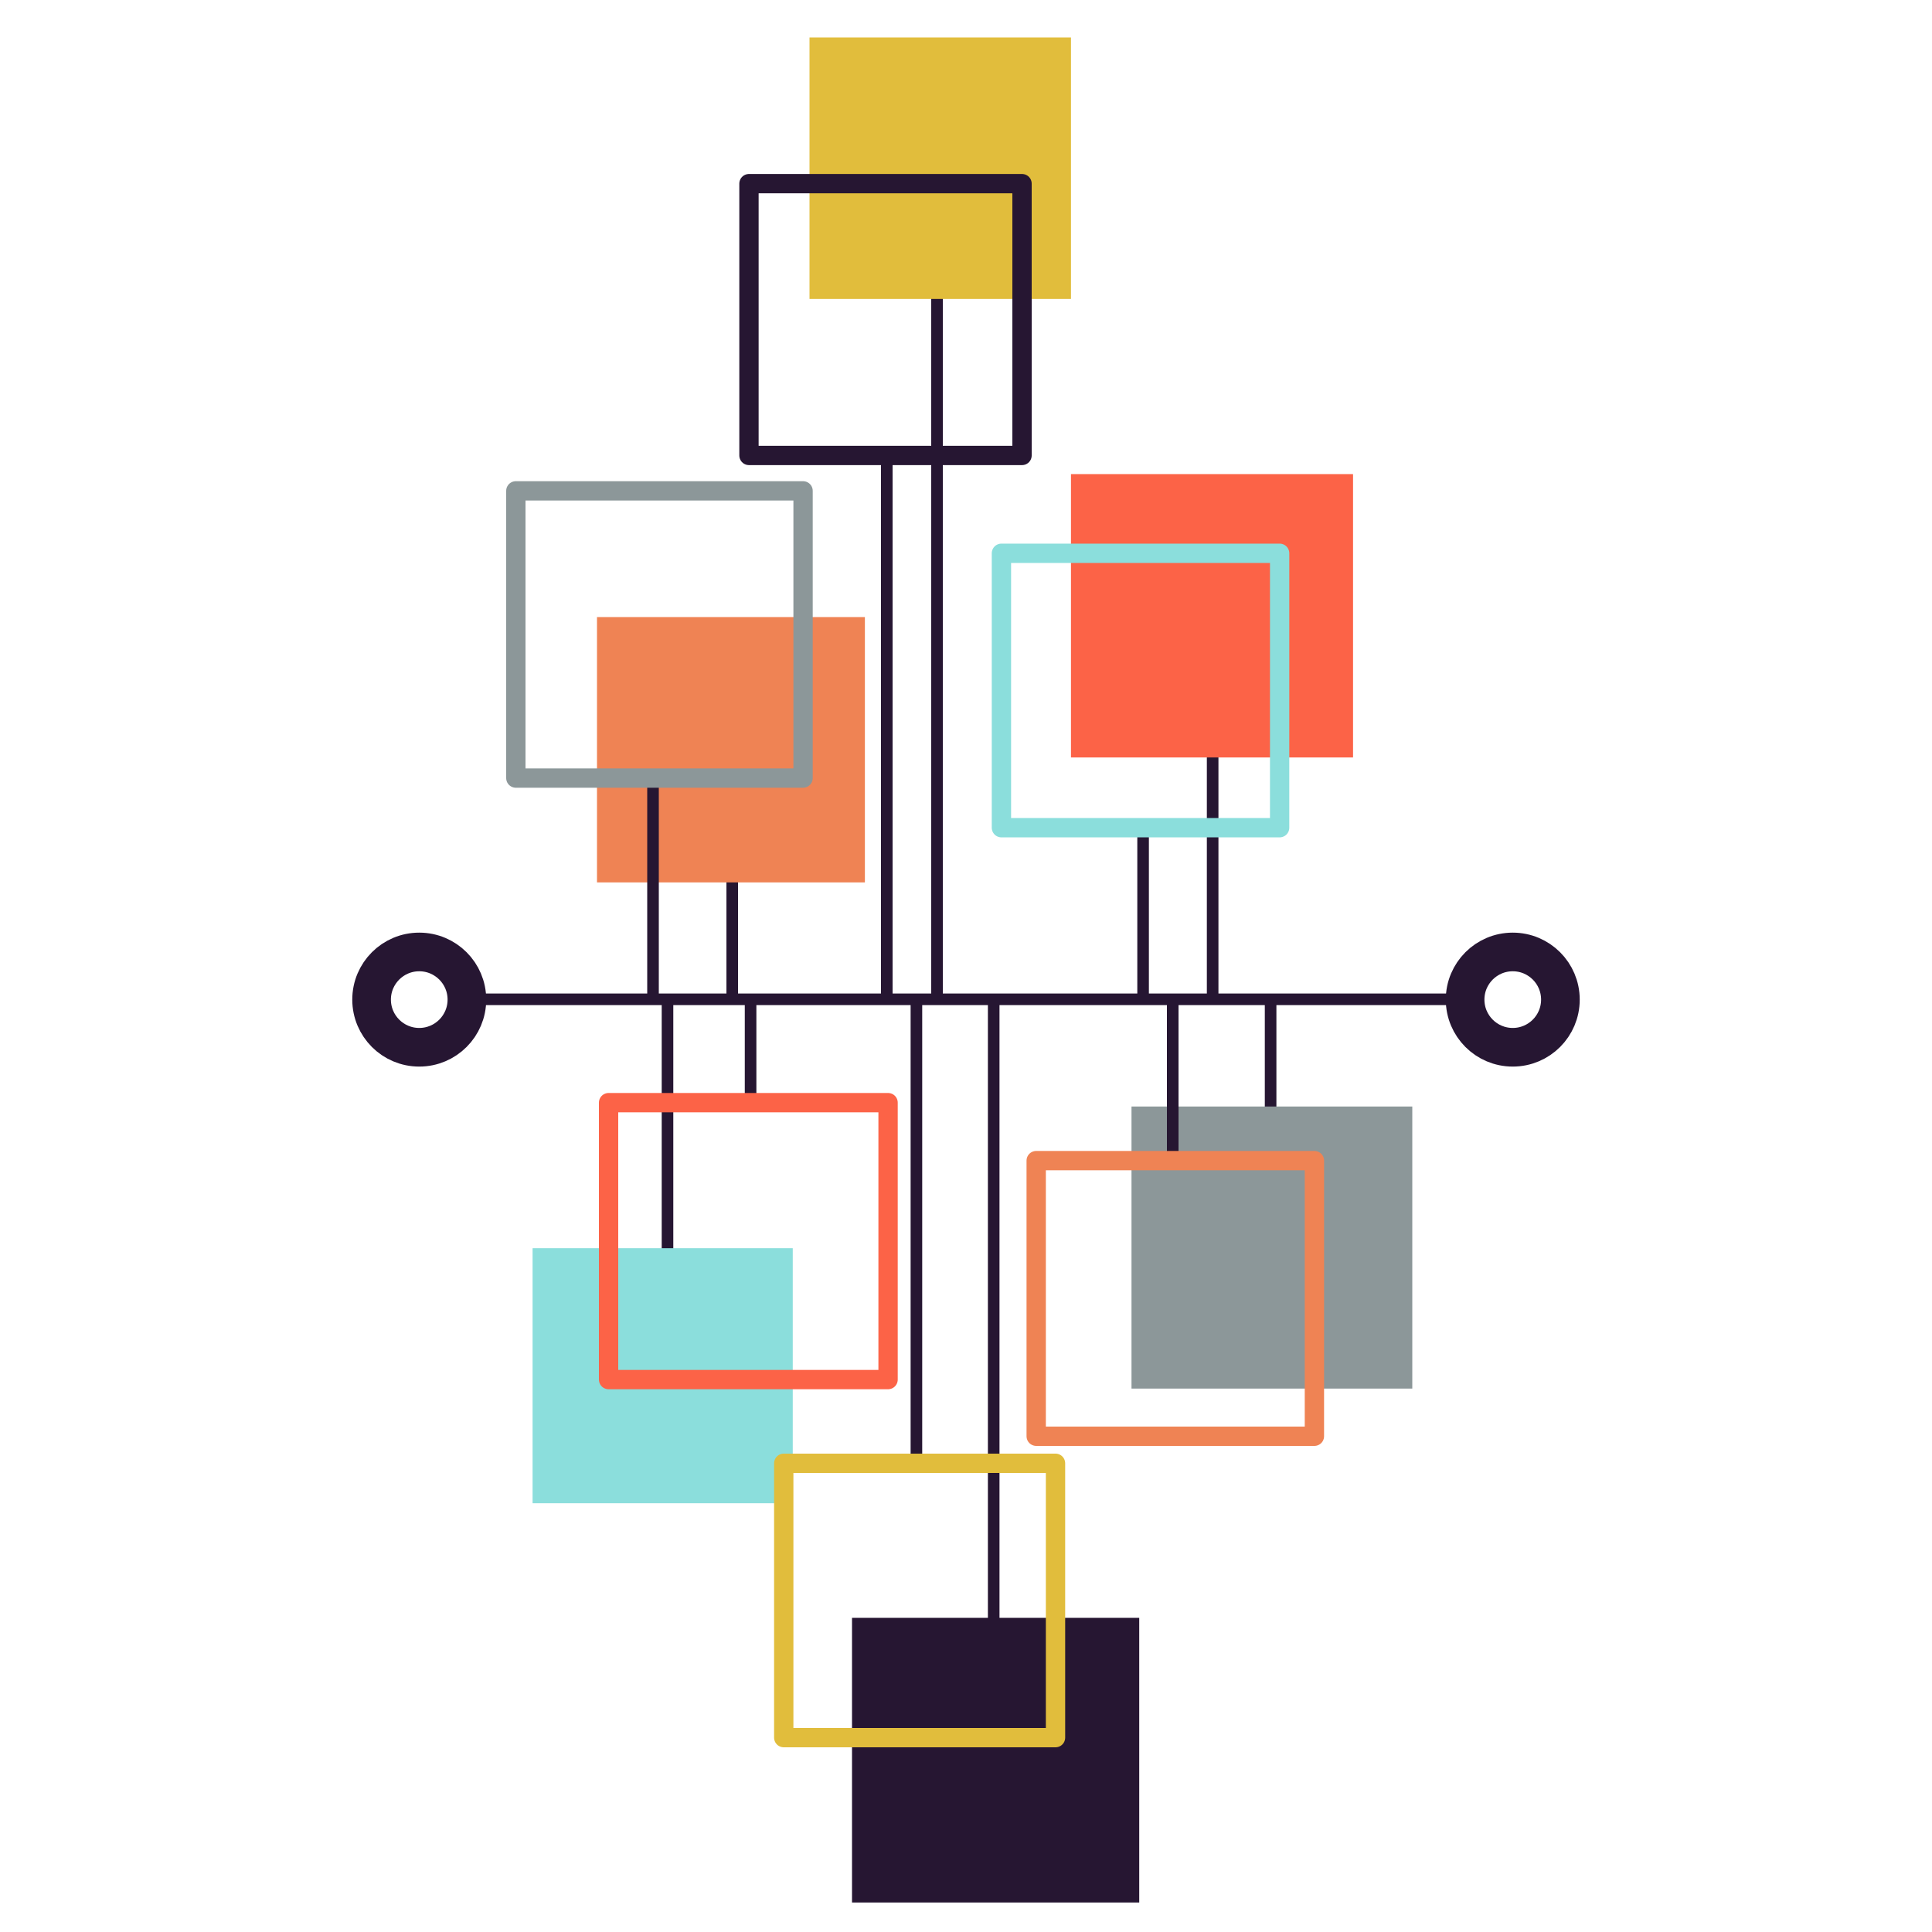 <?xml version="1.0" encoding="UTF-8" standalone="no"?><!DOCTYPE svg PUBLIC "-//W3C//DTD SVG 1.1//EN" "http://www.w3.org/Graphics/SVG/1.1/DTD/svg11.dtd"><svg width="100%" height="100%" viewBox="0 0 500 500" version="1.1" xmlns="http://www.w3.org/2000/svg" xmlns:xlink="http://www.w3.org/1999/xlink" xml:space="preserve" xmlns:serif="http://www.serif.com/" style="fill-rule:evenodd;clip-rule:evenodd;stroke-linecap:round;stroke-linejoin:round;stroke-miterlimit:1.5;"><g><path d="M242.5,75.115l0,183" style="fill:none;stroke:#261632;stroke-width:3px;"/><path d="M328.833,259.698l0,29.334" style="fill:none;stroke:#261632;stroke-width:3px;"/><rect x="209.5" y="9.698" width="67.667" height="67.667" style="fill:#e1bd3c;"/><path d="M189.5,226.865l0,31.25" style="fill:none;stroke:#261632;stroke-width:3px;"/><rect x="154.5" y="159.698" width="69.333" height="68.667" style="fill:#ef8354;"/><rect x="292.833" y="286.365" width="72.667" height="73" style="fill:#8c9799;"/><path d="M194.25,260.24l0,24.125" style="fill:none;stroke:#261632;stroke-width:3px;"/><path d="M303.5,259.698l0,40.334" style="fill:none;stroke:#261632;stroke-width:3px;"/><path d="M257.167,259.698l0,160" style="fill:none;stroke:#261632;stroke-width:3px;"/><path d="M237.167,259.698l0,116.667" style="fill:none;stroke:#261632;stroke-width:3px;"/><path d="M295.833,215.698l0,42" style="fill:none;stroke:#261632;stroke-width:3px;"/><path d="M313.833,195.365l0,62" style="fill:none;stroke:#261632;stroke-width:3px;"/><path d="M172.75,259.365l0,67" style="fill:none;stroke:#261632;stroke-width:3px;"/><path d="M169,203.615l0,54.25" style="fill:none;stroke:#261632;stroke-width:3px;"/><path d="M229.5,118.615l0,139.5" style="fill:none;stroke:#261632;stroke-width:3px;"/><circle cx="108.5" cy="258.698" r="12.333" style="fill:none;stroke:#261632;stroke-width:10px;"/><circle cx="391.5" cy="258.698" r="12.333" style="fill:none;stroke:#261632;stroke-width:10px;"/><rect x="220.5" y="418.698" width="74.333" height="73.667" style="fill:#261632;"/><rect x="193.833" y="47.528" width="70.667" height="70.341" style="fill:none;stroke:#261632;stroke-width:5px;"/><rect x="277.167" y="122.698" width="73" height="73.333" style="fill:#fc6347;"/><rect x="259.167" y="143.187" width="72" height="71.023" style="fill:none;stroke:#8bdedc;stroke-width:5px;"/><rect x="137.833" y="323.032" width="67.333" height="66" style="fill:#8bdedc;"/><rect x="133.5" y="127.032" width="74.333" height="74.333" style="fill:none;stroke:#8c9799;stroke-width:5px;"/><rect x="202.833" y="378.698" width="70.333" height="71" style="fill:none;stroke:#e1bd3c;stroke-width:5px;"/><rect x="268.167" y="300.365" width="72" height="71.333" style="fill:none;stroke:#ef8354;stroke-width:5px;"/><path d="M120,258.615l258.75,0" style="fill:none;stroke:#261632;stroke-width:3px;"/><rect x="157.5" y="285.365" width="72.333" height="71.667" style="fill:none;stroke:#fc6347;stroke-width:5px;"/></g></svg>